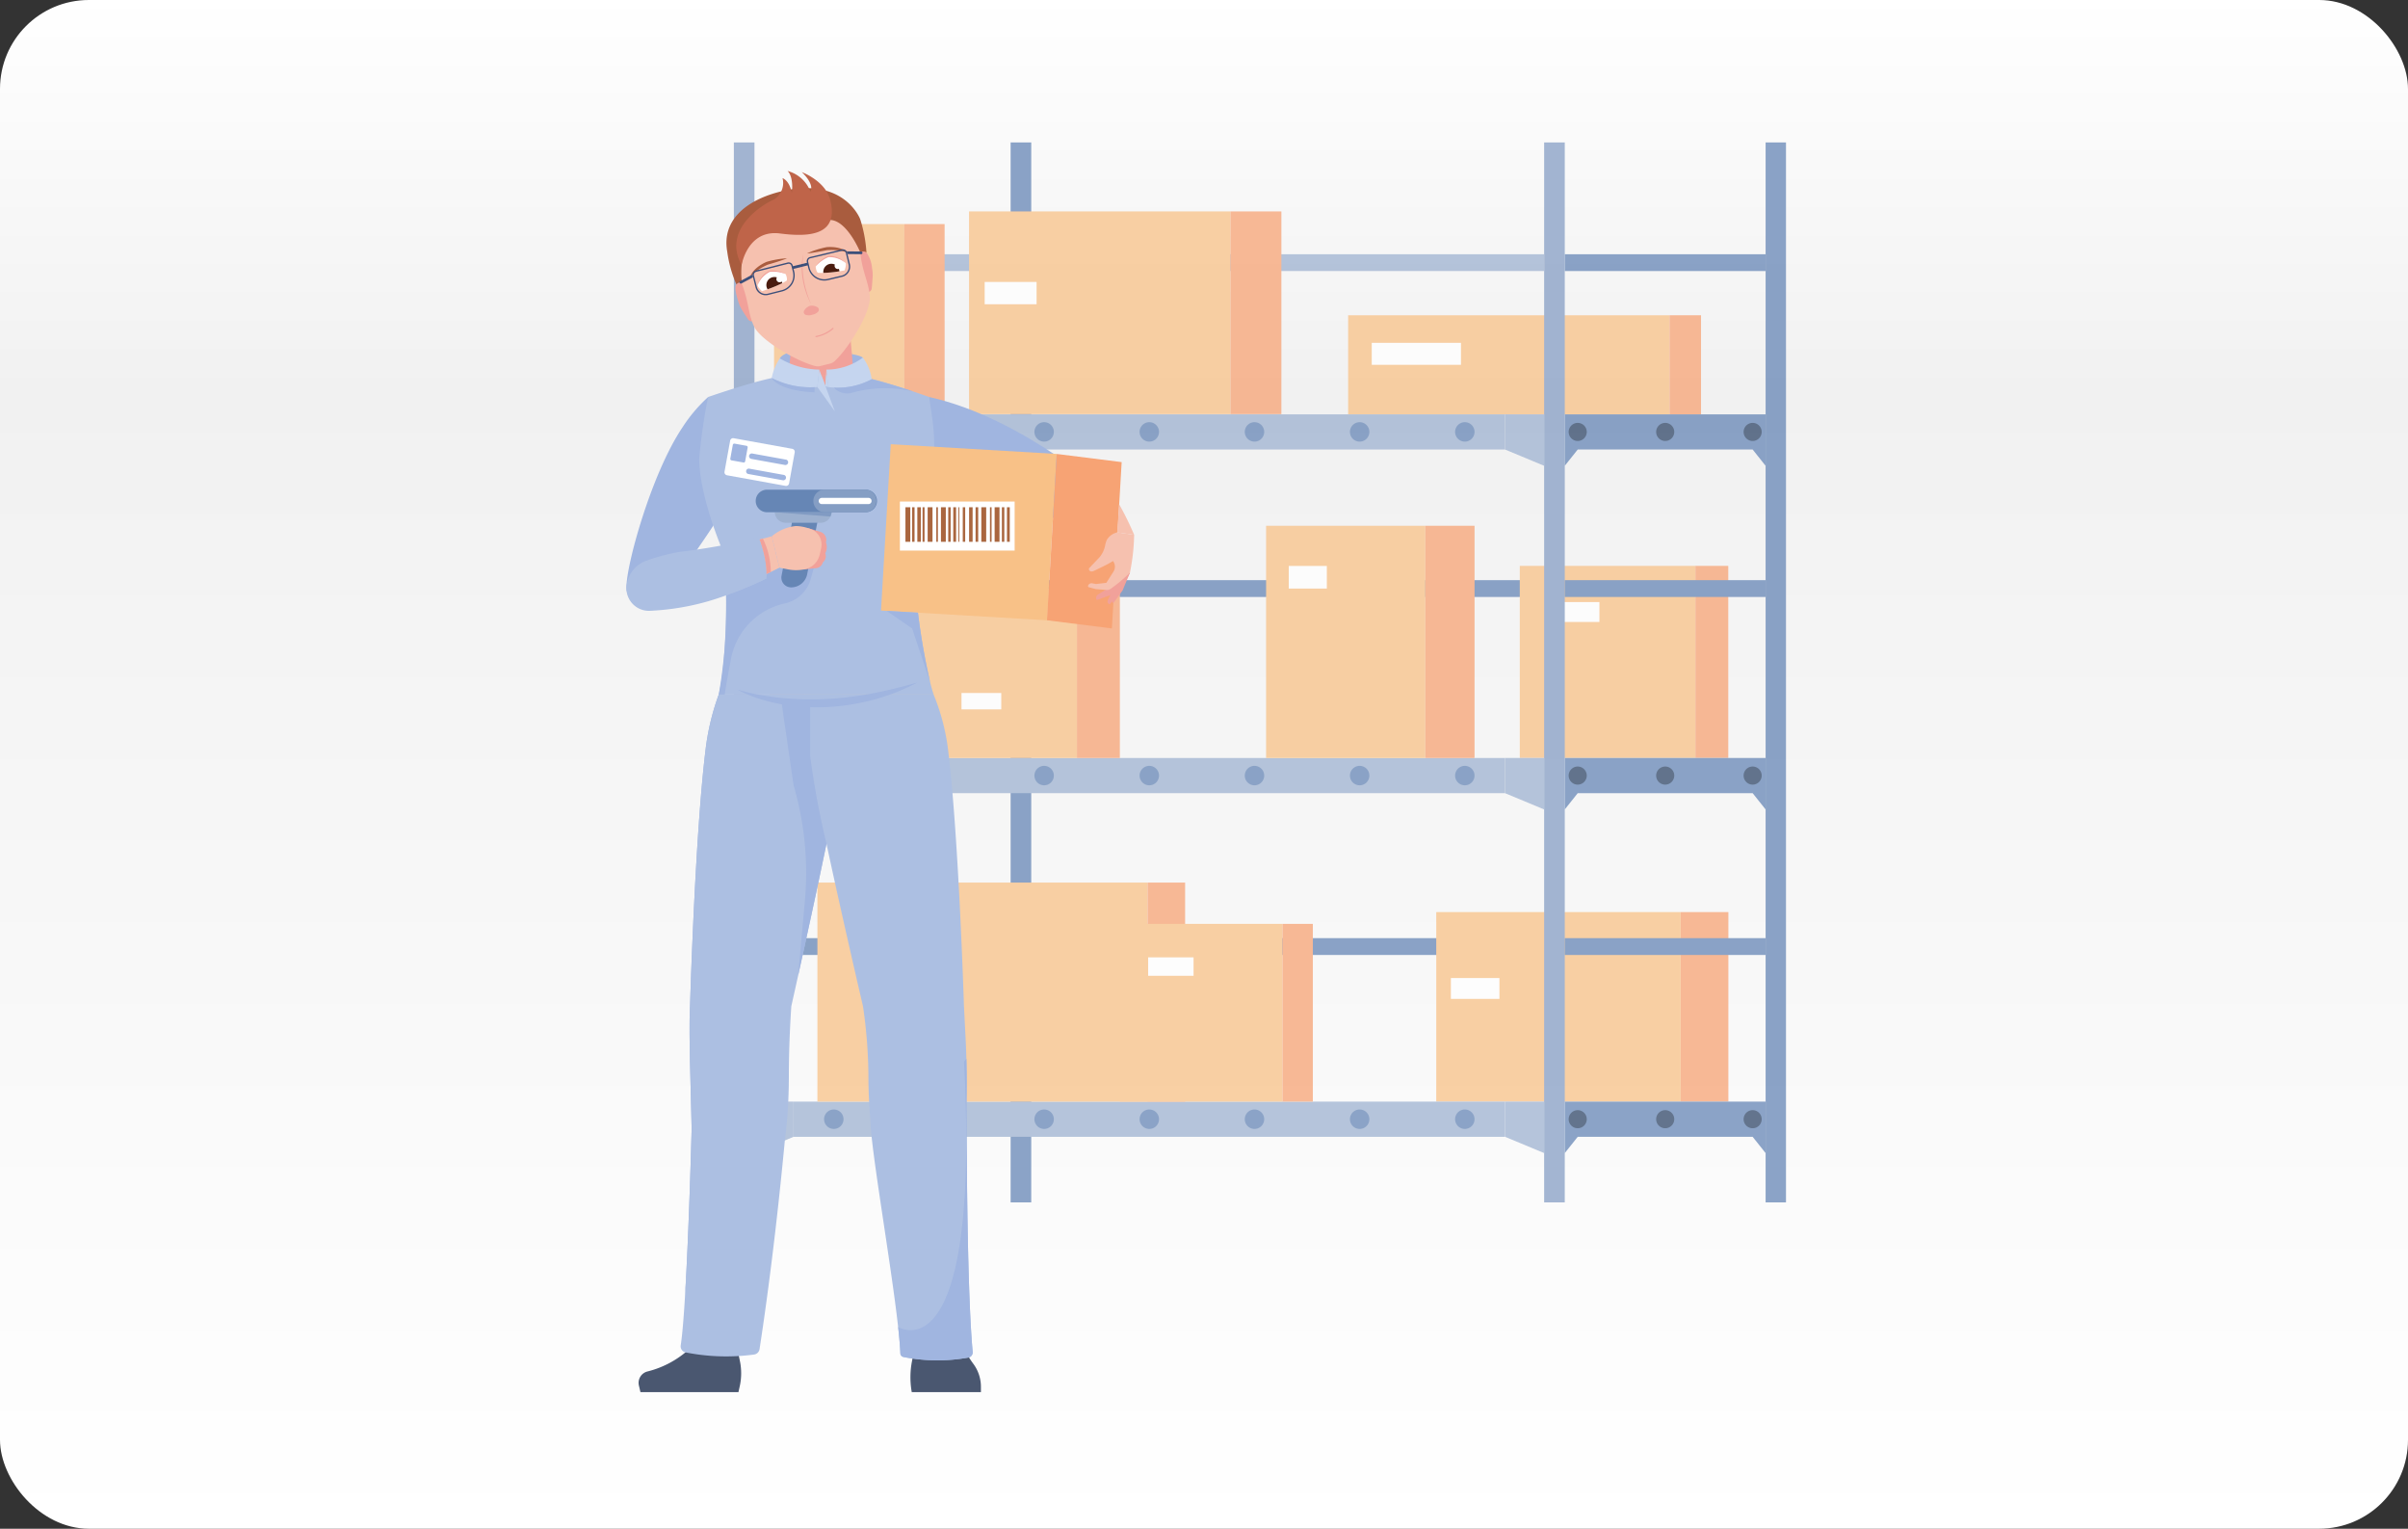 <svg xmlns="http://www.w3.org/2000/svg" xmlns:xlink="http://www.w3.org/1999/xlink" width="271" height="172" viewBox="0 0 271 172">
  <rect x="0" y="0" width="271" height="172" fill="#333333" stroke="none"/>
  <defs>
    <linearGradient id="linear-gradient" x1="0.5" y1="1" x2="0.5" gradientUnits="objectBoundingBox">
      <stop offset="0" stop-color="#fff"/>
      <stop offset="0.742" stop-color="#f1f1f1"/>
      <stop offset="1" stop-color="#fff"/>
    </linearGradient>
    <clipPath id="clip-path">
      <rect id="Rectángulo_352782" data-name="Rectángulo 352782" width="130.529" height="140.631" fill="none"/>
    </clipPath>
    <clipPath id="clip-path-2">
      <rect id="Rectángulo_352781" data-name="Rectángulo 352781" width="130.529" height="140.63" fill="none"/>
    </clipPath>
    <clipPath id="clip-path-3">
      <rect id="Rectángulo_352758" data-name="Rectángulo 352758" width="118.438" height="119.282" fill="none"/>
    </clipPath>
    <clipPath id="clip-path-4">
      <rect id="Rectángulo_352780" data-name="Rectángulo 352780" width="6.438" height="0.485" fill="none"/>
    </clipPath>
  </defs>
  <g id="Grupo_1019119" data-name="Grupo 1019119" transform="translate(-329 -5279)">
    <rect id="hombre-negocios-dibuja-grafico-crecimiento-progreso-negocios-analiza-finanzas-inversion" width="271" height="172" rx="10" transform="translate(329 5279)" fill="url(#linear-gradient)"/>
    <g id="Grupo_1015542" data-name="Grupo 1015542" transform="translate(399.497 5295)">
      <g id="Grupo_1013047" data-name="Grupo 1013047" clip-path="url(#clip-path)">
        <g id="Grupo_1013046" data-name="Grupo 1013046" transform="translate(0 0)">
          <g id="Grupo_1013045" data-name="Grupo 1013045" clip-path="url(#clip-path-2)">
            <g id="Grupo_1013041" data-name="Grupo 1013041" transform="translate(12.091)" opacity="0.75">
              <g id="Grupo_1013040" data-name="Grupo 1013040">
                <g id="Grupo_1013039" data-name="Grupo 1013039" clip-path="url(#clip-path-3)">
                  <rect id="Rectángulo_352717" data-name="Rectángulo 352717" width="88.87" height="1.893" transform="translate(2.322 89.553)" fill="#6686b5"/>
                  <rect id="Rectángulo_352718" data-name="Rectángulo 352718" width="2.322" height="119.282" transform="translate(31.149)" fill="#6686b5"/>
                  <rect id="Rectángulo_352719" data-name="Rectángulo 352719" width="88.87" height="1.892" transform="translate(2.322 49.274)" fill="#6686b5"/>
                  <rect id="Rectángulo_352720" data-name="Rectángulo 352720" width="19.763" height="21.611" transform="translate(88.451 47.668)" fill="#f8c187"/>
                  <rect id="Rectángulo_352721" data-name="Rectángulo 352721" width="3.701" height="21.611" transform="translate(108.214 47.668)" fill="#f7a374"/>
                  <rect id="Rectángulo_352722" data-name="Rectángulo 352722" width="5.521" height="2.241" transform="translate(91.892 51.739)" fill="#fff"/>
                  <rect id="Rectángulo_352723" data-name="Rectángulo 352723" width="27.512" height="21.326" transform="translate(79.049 86.621)" fill="#f8c187"/>
                  <rect id="Rectángulo_352724" data-name="Rectángulo 352724" width="5.364" height="21.326" transform="translate(106.562 86.621)" fill="#f7a374"/>
                  <rect id="Rectángulo_352725" data-name="Rectángulo 352725" width="5.464" height="2.346" transform="translate(80.696 94.041)" fill="#fff"/>
                  <rect id="Rectángulo_352726" data-name="Rectángulo 352726" width="36.171" height="11.147" transform="translate(69.134 19.473)" fill="#f8c187"/>
                  <rect id="Rectángulo_352727" data-name="Rectángulo 352727" width="3.543" height="11.147" transform="translate(105.305 19.471)" fill="#f7a374"/>
                  <rect id="Rectángulo_352728" data-name="Rectángulo 352728" width="10.038" height="2.474" transform="translate(71.792 22.572)" fill="#fff"/>
                  <rect id="Rectángulo_352729" data-name="Rectángulo 352729" width="80.066" height="3.957" transform="translate(6.724 107.947)" fill="#9db1d0"/>
                  <path id="Trazado_732970" data-name="Trazado 732970" d="M81.018,89.427l-4.4-1.83V83.64h4.4Z" transform="translate(10.175 24.307)" fill="#9db1d0"/>
                  <path id="Trazado_732971" data-name="Trazado 732971" d="M11.167,89.427l4.4-1.83V83.64h-4.4Z" transform="translate(-8.845 24.307)" fill="#9db1d0"/>
                  <path id="Trazado_732972" data-name="Trazado 732972" d="M19.424,85.419a1.093,1.093,0,1,1-1.093-1.094,1.093,1.093,0,0,1,1.093,1.094" transform="translate(-7.081 24.506)" fill="#6686b5"/>
                  <path id="Trazado_732973" data-name="Trazado 732973" d="M28.6,85.419A1.093,1.093,0,1,1,27.5,84.325,1.094,1.094,0,0,1,28.6,85.419" transform="translate(-4.416 24.506)" fill="#6686b5"/>
                  <path id="Trazado_732974" data-name="Trazado 732974" d="M37.765,85.419a1.093,1.093,0,1,1-1.093-1.094,1.093,1.093,0,0,1,1.093,1.094" transform="translate(-1.751 24.506)" fill="#6686b5"/>
                  <path id="Trazado_732975" data-name="Trazado 732975" d="M46.936,85.419a1.093,1.093,0,1,1-1.093-1.094,1.093,1.093,0,0,1,1.093,1.094" transform="translate(0.914 24.506)" fill="#6686b5"/>
                  <path id="Trazado_732976" data-name="Trazado 732976" d="M56.107,85.419a1.093,1.093,0,1,1-1.093-1.094,1.093,1.093,0,0,1,1.093,1.094" transform="translate(3.58 24.506)" fill="#6686b5"/>
                  <path id="Trazado_732977" data-name="Trazado 732977" d="M65.278,85.419a1.093,1.093,0,1,1-1.093-1.094,1.093,1.093,0,0,1,1.093,1.094" transform="translate(6.245 24.506)" fill="#6686b5"/>
                  <path id="Trazado_732978" data-name="Trazado 732978" d="M74.448,85.419a1.093,1.093,0,1,1-1.093-1.094,1.093,1.093,0,0,1,1.093,1.094" transform="translate(8.91 24.506)" fill="#6686b5"/>
                  <rect id="Rectángulo_352730" data-name="Rectángulo 352730" width="80.066" height="3.956" transform="translate(6.724 69.284)" fill="#9db1d0"/>
                  <path id="Trazado_732979" data-name="Trazado 732979" d="M81.018,59.471l-4.4-1.831V53.684h4.4Z" transform="translate(10.175 15.601)" fill="#9db1d0"/>
                  <path id="Trazado_732980" data-name="Trazado 732980" d="M11.167,59.471l4.4-1.831V53.684h-4.4Z" transform="translate(-8.845 15.601)" fill="#9db1d0"/>
                  <path id="Trazado_732981" data-name="Trazado 732981" d="M19.424,55.462a1.093,1.093,0,1,1-1.093-1.093,1.094,1.094,0,0,1,1.093,1.093" transform="translate(-7.081 15.8)" fill="#6686b5"/>
                  <path id="Trazado_732982" data-name="Trazado 732982" d="M28.6,55.462A1.093,1.093,0,1,1,27.5,54.369,1.095,1.095,0,0,1,28.6,55.462" transform="translate(-4.416 15.8)" fill="#6686b5"/>
                  <path id="Trazado_732983" data-name="Trazado 732983" d="M37.765,55.462a1.093,1.093,0,1,1-1.093-1.093,1.094,1.094,0,0,1,1.093,1.093" transform="translate(-1.751 15.8)" fill="#6686b5"/>
                  <path id="Trazado_732984" data-name="Trazado 732984" d="M46.936,55.462a1.093,1.093,0,1,1-1.093-1.093,1.094,1.094,0,0,1,1.093,1.093" transform="translate(0.914 15.8)" fill="#6686b5"/>
                  <path id="Trazado_732985" data-name="Trazado 732985" d="M56.107,55.462a1.093,1.093,0,1,1-1.093-1.093,1.094,1.094,0,0,1,1.093,1.093" transform="translate(3.58 15.8)" fill="#6686b5"/>
                  <path id="Trazado_732986" data-name="Trazado 732986" d="M65.278,55.462a1.093,1.093,0,1,1-1.093-1.093,1.094,1.094,0,0,1,1.093,1.093" transform="translate(6.245 15.8)" fill="#6686b5"/>
                  <path id="Trazado_732987" data-name="Trazado 732987" d="M74.448,55.462a1.093,1.093,0,1,1-1.093-1.093,1.094,1.094,0,0,1,1.093,1.093" transform="translate(8.91 15.8)" fill="#6686b5"/>
                  <rect id="Rectángulo_352731" data-name="Rectángulo 352731" width="80.066" height="3.956" transform="translate(6.724 30.62)" fill="#9db1d0"/>
                  <path id="Trazado_732988" data-name="Trazado 732988" d="M81.018,29.512l-4.4-1.831V23.725h4.4Z" transform="translate(10.175 6.895)" fill="#9db1d0"/>
                  <path id="Trazado_732989" data-name="Trazado 732989" d="M11.167,29.512l4.4-1.831V23.725h-4.4Z" transform="translate(-8.845 6.895)" fill="#9db1d0"/>
                  <path id="Trazado_732990" data-name="Trazado 732990" d="M19.424,25.5a1.093,1.093,0,1,1-1.093-1.093A1.093,1.093,0,0,1,19.424,25.5" transform="translate(-7.081 7.094)" fill="#6686b5"/>
                  <path id="Trazado_732991" data-name="Trazado 732991" d="M28.6,25.5A1.093,1.093,0,1,1,27.5,24.41,1.094,1.094,0,0,1,28.6,25.5" transform="translate(-4.416 7.094)" fill="#6686b5"/>
                  <path id="Trazado_732992" data-name="Trazado 732992" d="M37.765,25.5a1.093,1.093,0,1,1-1.093-1.093A1.093,1.093,0,0,1,37.765,25.5" transform="translate(-1.751 7.094)" fill="#6686b5"/>
                  <path id="Trazado_732993" data-name="Trazado 732993" d="M46.936,25.5a1.093,1.093,0,1,1-1.093-1.093A1.093,1.093,0,0,1,46.936,25.5" transform="translate(0.914 7.094)" fill="#6686b5"/>
                  <path id="Trazado_732994" data-name="Trazado 732994" d="M56.107,25.5a1.093,1.093,0,1,1-1.093-1.093A1.093,1.093,0,0,1,56.107,25.5" transform="translate(3.58 7.094)" fill="#6686b5"/>
                  <path id="Trazado_732995" data-name="Trazado 732995" d="M65.278,25.5a1.093,1.093,0,1,1-1.093-1.093A1.093,1.093,0,0,1,65.278,25.5" transform="translate(6.245 7.094)" fill="#6686b5"/>
                  <path id="Trazado_732996" data-name="Trazado 732996" d="M74.448,25.5a1.093,1.093,0,1,1-1.093-1.093A1.093,1.093,0,0,1,74.448,25.5" transform="translate(8.91 7.094)" fill="#6686b5"/>
                  <rect id="Rectángulo_352732" data-name="Rectángulo 352732" width="2.322" height="119.282" transform="translate(0)" fill="#859ec4"/>
                  <rect id="Rectángulo_352733" data-name="Rectángulo 352733" width="2.322" height="119.282" transform="translate(91.192)" fill="#859ec4"/>
                  <rect id="Rectángulo_352734" data-name="Rectángulo 352734" width="2.322" height="119.282" transform="translate(116.116)" fill="#6686b5"/>
                  <rect id="Rectángulo_352735" data-name="Rectángulo 352735" width="88.87" height="1.892" transform="translate(2.322 12.605)" fill="#9db1d0"/>
                  <rect id="Rectángulo_352736" data-name="Rectángulo 352736" width="34.621" height="19.065" transform="translate(3.992 50.219)" fill="#f8c187"/>
                  <rect id="Rectángulo_352737" data-name="Rectángulo 352737" width="4.831" height="19.065" transform="translate(38.611 50.219)" fill="#f7a374"/>
                  <rect id="Rectángulo_352738" data-name="Rectángulo 352738" width="6.844" height="4.299" transform="translate(7.195 52.143)" fill="#fff"/>
                  <rect id="Rectángulo_352739" data-name="Rectángulo 352739" width="4.475" height="1.843" transform="translate(25.621 61.97)" fill="#fff"/>
                  <rect id="Rectángulo_352740" data-name="Rectángulo 352740" width="17.925" height="26.127" transform="translate(59.901 43.157)" fill="#f8c187"/>
                  <rect id="Rectángulo_352741" data-name="Rectángulo 352741" width="5.532" height="26.127" transform="translate(77.827 43.157)" fill="#f7a374"/>
                  <rect id="Rectángulo_352742" data-name="Rectángulo 352742" width="4.287" height="2.543" transform="translate(62.45 47.677)" fill="#fff"/>
                  <rect id="Rectángulo_352743" data-name="Rectángulo 352743" width="14.67" height="21.383" transform="translate(4.524 9.211)" fill="#f8c187"/>
                  <rect id="Rectángulo_352744" data-name="Rectángulo 352744" width="4.527" height="21.383" transform="translate(19.193 9.211)" fill="#f7a374"/>
                  <rect id="Rectángulo_352745" data-name="Rectángulo 352745" width="3.508" height="2.08" transform="translate(6.609 12.911)" fill="#fff"/>
                  <path id="Trazado_732997" data-name="Trazado 732997" d="M81.826,23.724v5.787l1.458-1.831h19.684l1.458,1.831V23.724Z" transform="translate(11.689 6.895)" fill="#6686b5"/>
                  <path id="Trazado_732998" data-name="Trazado 732998" d="M84.2,25.486a1.018,1.018,0,1,1-1.018-1.018A1.019,1.019,0,0,1,84.2,25.486" transform="translate(11.788 7.111)" fill="#304768"/>
                  <path id="Trazado_732999" data-name="Trazado 732999" d="M91.83,25.486a1.018,1.018,0,1,1-1.018-1.018,1.018,1.018,0,0,1,1.018,1.018" transform="translate(14.005 7.111)" fill="#304768"/>
                  <path id="Trazado_733000" data-name="Trazado 733000" d="M99.455,25.486a1.018,1.018,0,1,1-1.018-1.018,1.019,1.019,0,0,1,1.018,1.018" transform="translate(16.221 7.111)" fill="#304768"/>
                  <path id="Trazado_733001" data-name="Trazado 733001" d="M81.826,53.683V59.47l1.458-1.831h19.684l1.458,1.831V53.683Z" transform="translate(11.689 15.601)" fill="#6686b5"/>
                  <path id="Trazado_733002" data-name="Trazado 733002" d="M84.2,55.445a1.018,1.018,0,1,1-1.018-1.018A1.019,1.019,0,0,1,84.2,55.445" transform="translate(11.788 15.817)" fill="#304768"/>
                  <path id="Trazado_733003" data-name="Trazado 733003" d="M91.83,55.445a1.018,1.018,0,1,1-1.018-1.018,1.018,1.018,0,0,1,1.018,1.018" transform="translate(14.005 15.817)" fill="#304768"/>
                  <path id="Trazado_733004" data-name="Trazado 733004" d="M99.455,55.445a1.018,1.018,0,1,1-1.018-1.018,1.019,1.019,0,0,1,1.018,1.018" transform="translate(16.221 15.817)" fill="#304768"/>
                  <path id="Trazado_733005" data-name="Trazado 733005" d="M81.826,83.64v5.787l1.458-1.83h19.684l1.458,1.83V83.64Z" transform="translate(11.689 24.307)" fill="#6686b5"/>
                  <path id="Trazado_733006" data-name="Trazado 733006" d="M84.2,85.4a1.018,1.018,0,1,1-1.018-1.018A1.019,1.019,0,0,1,84.2,85.4" transform="translate(11.788 24.523)" fill="#304768"/>
                  <path id="Trazado_733007" data-name="Trazado 733007" d="M91.83,85.4a1.018,1.018,0,1,1-1.018-1.018A1.018,1.018,0,0,1,91.83,85.4" transform="translate(14.005 24.523)" fill="#304768"/>
                  <path id="Trazado_733008" data-name="Trazado 733008" d="M99.455,85.4a1.018,1.018,0,1,1-1.018-1.018A1.019,1.019,0,0,1,99.455,85.4" transform="translate(16.221 24.523)" fill="#304768"/>
                  <rect id="Rectángulo_352746" data-name="Rectángulo 352746" width="22.601" height="1.892" transform="translate(93.515 12.605)" fill="#6686b5"/>
                  <rect id="Rectángulo_352747" data-name="Rectángulo 352747" width="37.157" height="24.646" transform="translate(9.406 83.301)" fill="#f8c187"/>
                  <rect id="Rectángulo_352748" data-name="Rectángulo 352748" width="4.223" height="24.646" transform="translate(46.563 83.301)" fill="#f7a374"/>
                  <rect id="Rectángulo_352749" data-name="Rectángulo 352749" width="6.297" height="2.555" transform="translate(13.331 87.945)" fill="#fff"/>
                  <rect id="Rectángulo_352750" data-name="Rectángulo 352750" width="18.294" height="20.003" transform="translate(43.442 87.944)" fill="#f8c187"/>
                  <rect id="Rectángulo_352751" data-name="Rectángulo 352751" width="3.427" height="20.003" transform="translate(61.736 87.944)" fill="#f7a374"/>
                  <rect id="Rectángulo_352752" data-name="Rectángulo 352752" width="5.111" height="2.073" transform="translate(46.627 91.714)" fill="#fff"/>
                  <rect id="Rectángulo_352753" data-name="Rectángulo 352753" width="29.418" height="22.806" transform="translate(26.468 7.788)" fill="#f8c187"/>
                  <rect id="Rectángulo_352754" data-name="Rectángulo 352754" width="5.734" height="22.806" transform="translate(55.886 7.788)" fill="#f7a374"/>
                  <rect id="Rectángulo_352755" data-name="Rectángulo 352755" width="5.843" height="2.51" transform="translate(28.228 15.722)" fill="#fff"/>
                  <rect id="Rectángulo_352756" data-name="Rectángulo 352756" width="22.601" height="1.892" transform="translate(93.515 49.274)" fill="#6686b5"/>
                  <rect id="Rectángulo_352757" data-name="Rectángulo 352757" width="22.601" height="1.893" transform="translate(93.515 89.553)" fill="#6686b5"/>
                </g>
              </g>
            </g>
            <path id="Trazado_733009" data-name="Trazado 733009" d="M21.143,18.895s-.4-.392-2.335-.509c.438,2.213.466,1.973.466,1.973l2.02-.607Z" transform="translate(5.466 5.343)" fill="#a0b5e0"/>
            <path id="Trazado_733010" data-name="Trazado 733010" d="M13.375,19.036s.221-.545,1.568-.808,1.55,1.382,1.55,1.382l-1.271,1.149-1.847-1.052Z" transform="translate(3.887 5.289)" fill="#a0b5e0"/>
            <path id="Trazado_733011" data-name="Trazado 733011" d="M21.47,22.848l-7.326.074L15.1,11.646h5.414Z" transform="translate(4.111 3.385)" fill="#f1a19a"/>
            <path id="Trazado_733012" data-name="Trazado 733012" d="M21.875,11.382a3.81,3.81,0,0,1,.074,1.027c-.034.507-.072.949-.1,1.267a.471.471,0,0,1-.685.373,2.581,2.581,0,0,1-1.313-2.006,2.653,2.653,0,0,1,.711-2.416.689.689,0,0,1,.284-.1.531.531,0,0,1,.408.119,3.412,3.412,0,0,1,.623,1.732" transform="translate(5.762 2.769)" fill="#f1a19a"/>
            <path id="Trazado_733013" data-name="Trazado 733013" d="M11.717,16.395a.471.471,0,0,1-.78-.005c-.177-.267-.419-.636-.689-1.069a3.845,3.845,0,0,1-.421-.941c-.284-.969-.447-1.6-.208-1.932a.561.561,0,0,1,.243-.186.688.688,0,0,1,.367-.043c.579.079,1.275.783,1.7,1.788a2.585,2.585,0,0,1-.21,2.388" transform="translate(2.762 3.549)" fill="#f1a19a"/>
            <path id="Trazado_733014" data-name="Trazado 733014" d="M23.546,10.527c0,.049.006.1.009.143.125,2.434,1.113,3.913,1.094,5.574-.018,1.677-2.265,5.439-3.944,7.012a1.178,1.178,0,0,1-.524.288l-1.094.275a1.206,1.206,0,0,1-.6-.005c-2.224-.594-5.981-2.848-6.789-4.318-.65-1.183-.66-2.573-1.2-4.236q-.054-.168-.116-.341c-.1-.276-.217-.56-.354-.852-.021-.044-.041-.088-.061-.132a6.331,6.331,0,0,1,3.055-8.244c.1-.05.21-.1.319-.142a6.387,6.387,0,0,1,.892-.294l1.449-.364a6.328,6.328,0,0,1,7.86,5.636" transform="translate(2.741 1.365)" fill="#f6c1af"/>
            <path id="Trazado_733015" data-name="Trazado 733015" d="M16.31,15.343c-.059-.106-.115-.216-.166-.325s-.1-.222-.148-.334c-.093-.225-.179-.453-.254-.685a9.244,9.244,0,0,1-.348-1.421,7.794,7.794,0,0,1-.1-1.46c0-.123.01-.245.018-.367.005-.061.013-.121.018-.182l.01-.092c0-.03.008-.059.013-.09l.026-.181.035-.179.018-.09.021-.089.045-.177-.03.181-.014.089-.012.092-.023.179-.015.181c0,.03-.006.061-.009.09l-.005.092c0,.061-.008.12-.01.181,0,.121-.008.243-.005.363s.005.241.009.363c0,.061.008.121.012.181l.005.09.009.09c.018.241.05.48.089.719.009.061.018.12.03.179l.032.178c.026.119.049.237.077.354.053.237.115.471.183.7s.143.465.225.693c.04.112.084.227.128.339.022.057.045.114.068.169s.046.112.072.168" transform="translate(4.443 2.811)" fill="#f1a19a"/>
            <path id="Trazado_733016" data-name="Trazado 733016" d="M14.714,12.31c-.156.1-.324.191-.5.28a14.337,14.337,0,0,1-1.652.693c-.377.133-.631.209-.631.209s-.528-.5-.489-.685a2.58,2.58,0,0,1,1.368-1.55,3.23,3.23,0,0,1,1.79.312s.221.5.114.741" transform="translate(3.325 3.266)" fill="#fff"/>
            <path id="Trazado_733017" data-name="Trazado 733017" d="M14.6,11.582a3.5,3.5,0,0,0-.435-.143c-.148-.035-.185-.044-.223-.05l-.111-.021-.114-.017a3.491,3.491,0,0,0-.45-.034c-.112,0-.226,0-.226,0a1.1,1.1,0,0,0-.112.009l-.112.009a3.11,3.11,0,0,0-.422.259c-.035.025-.068.053-.1.079s-.066.054-.1.084c-.065.058-.128.119-.187.181s-.116.13-.169.2a2.275,2.275,0,0,0-.152.213,2.5,2.5,0,0,0-.134.227c-.021.039-.041.077-.058.117a1.234,1.234,0,0,0-.049.124,1.3,1.3,0,0,1,.07-.258,2.345,2.345,0,0,1,.11-.247,2.608,2.608,0,0,1,.137-.232,2.434,2.434,0,0,1,.163-.217c.058-.07.121-.136.186-.2a2.693,2.693,0,0,1,.206-.176c.036-.03.074-.054.11-.081l.058-.037c.018-.013.037-.025.057-.036a2.7,2.7,0,0,1,.241-.129c.021-.006.138-.015.138-.015.039,0,.079-.006.119-.005h.116c.235.012.351.025.351.025.155.023.194.03.231.039l.115.026.112.031c.074.022.148.044.222.074a2.336,2.336,0,0,1,.416.2" transform="translate(3.326 3.251)" fill="#f1a19a"/>
            <path id="Trazado_733018" data-name="Trazado 733018" d="M19.762,11.526s-.232.048-.59.1a14.082,14.082,0,0,1-1.8.178,5.781,5.781,0,0,1-.619-.009c-.208-.161-.249-.706-.249-.706a3.235,3.235,0,0,1,1.43-1.122,2.574,2.574,0,0,1,1.937.721c.124.148-.106.835-.106.835" transform="translate(4.795 2.896)" fill="#fff"/>
            <path id="Trazado_733019" data-name="Trazado 733019" d="M16.5,11.107a2.153,2.153,0,0,1,.271-.376c.05-.059.106-.115.16-.17l.085-.079c.028-.027.059-.053.088-.077s.061-.049.092-.074c.094-.07.191-.136.191-.136.2-.121.3-.176.3-.176.035-.019.071-.035.106-.05l.108-.048a1.909,1.909,0,0,1,.294-.005l.068.005.068.005.134.018a2.664,2.664,0,0,1,.267.059c.086.026.173.054.257.088a2.512,2.512,0,0,1,.247.115,2.591,2.591,0,0,1,.23.139,2.242,2.242,0,0,1,.213.166,1.247,1.247,0,0,1,.185.194c-.032-.03-.067-.058-.1-.085s-.071-.053-.107-.077c-.074-.049-.148-.094-.226-.137s-.155-.081-.235-.115-.161-.067-.243-.094-.165-.052-.25-.072c-.041-.01-.084-.019-.126-.027s-.085-.015-.128-.021a2.892,2.892,0,0,0-.518-.025c.022-.005-.081.04-.081.04-.035.015-.068.028-.1.046l-.1.049a3.836,3.836,0,0,0-.48.3c-.031.022-.062.044-.092.067l-.089.07c-.03.025-.058.05-.086.075a3.781,3.781,0,0,0-.4.408" transform="translate(4.795 2.881)" fill="#f1a19a"/>
            <path id="Trazado_733020" data-name="Trazado 733020" d="M24.48,11.254a.525.525,0,0,0-.408-.117.669.669,0,0,0-.284.1s-1.8-4.416-4.037-3.539-2.608-1.975-6.391.036c-3.171,1.687-3.042,5.551-2.917,6.755a.1.1,0,0,1-.1.111.664.664,0,0,0-.252.052.548.548,0,0,0-.244.186,13.679,13.679,0,0,1-1.034-3.686C8.159,7.526,11.092,5.3,14.833,4.383c7.123-1.742,8.941,3.107,8.941,3.107a15.418,15.418,0,0,1,.706,3.765" transform="translate(2.535 1.164)" fill="#a95c3e"/>
            <path id="Trazado_733021" data-name="Trazado 733021" d="M10.18,13.091s.661-4.027,4.327-3.55,6.576.014,5.659-3.731c-.539-2.206-3.214-3.174-3.214-3.174s1.439,1.279.977,2.206a3.785,3.785,0,0,0-2.571-2.333c.73.752.472,2.495.472,2.495s-.169-1.3-1.044-1.7a2.19,2.19,0,0,1-1.009,2.437c-1.012.412-5.863,3.246-3.6,7.35" transform="translate(2.785 0.729)" fill="#bf6449"/>
            <path id="Trazado_733022" data-name="Trazado 733022" d="M17.462,16.953a4.413,4.413,0,0,1-.9.277.067.067,0,0,1-.079-.053.065.065,0,0,1,.053-.079,4.041,4.041,0,0,0,1.88-.9.067.067,0,0,1,.088.1,3.9,3.9,0,0,1-1.042.653" transform="translate(4.79 4.703)" fill="#f1a19a"/>
            <path id="Trazado_733023" data-name="Trazado 733023" d="M15.647,15.268a.333.333,0,0,1-.12-.492,1.224,1.224,0,0,1,.644-.507,1.229,1.229,0,0,1,.809.142.334.334,0,0,1,.126.49,1.13,1.13,0,0,1-.683.368,1.14,1.14,0,0,1-.777,0" transform="translate(4.494 4.14)" fill="#f1a19a"/>
            <path id="Trazado_733024" data-name="Trazado 733024" d="M10.779,12.279a1.267,1.267,0,0,1,.114-.308,2.062,2.062,0,0,1,.176-.283,2.834,2.834,0,0,1,.453-.485,3.958,3.958,0,0,1,.539-.387,4.944,4.944,0,0,1,.589-.3c.206-.059.392-.11.581-.151s.377-.081.567-.115.381-.062.573-.084.385-.037.579-.04c-.182.072-.363.137-.545.2s-.364.121-.546.181l-.546.169-.274.081-.274.081c-.172.077-.359.166-.542.265a6.026,6.026,0,0,0-.534.32,4.518,4.518,0,0,0-.492.382,2.471,2.471,0,0,0-.418.476" transform="translate(3.133 2.943)" fill="#a95c3e"/>
            <path id="Trazado_733025" data-name="Trazado 733025" d="M20.439,9.851a1.213,1.213,0,0,0-.244-.222,1.983,1.983,0,0,0-.285-.17,2.9,2.9,0,0,0-.627-.221,3.734,3.734,0,0,0-.656-.094,4.516,4.516,0,0,0-.661.006c-.21.041-.4.085-.585.133s-.372.1-.556.16-.365.121-.546.19-.359.145-.533.232c.195-.019.385-.046.576-.075s.377-.061.565-.093.377-.067.564-.1l.28-.053.28-.054c.187-.01.395-.018.6-.015a6.212,6.212,0,0,1,.621.037,4.3,4.3,0,0,1,.613.112,2.419,2.419,0,0,1,.591.23" transform="translate(4.576 2.655)" fill="#a95c3e"/>
            <rect id="Rectángulo_352759" data-name="Rectángulo 352759" width="1.788" height="0.304" transform="translate(18.664 13.971) rotate(-13.735)" fill="#3c4f7a"/>
            <path id="Trazado_733026" data-name="Trazado 733026" d="M11.342,11.677l.044.17-1.3.694a.161.161,0,0,1-.206-.062.153.153,0,0,1,.062-.206l1.389-.74a.492.492,0,0,0,.014.143" transform="translate(2.865 3.352)" fill="#3c4f7a"/>
            <path id="Trazado_733027" data-name="Trazado 733027" d="M20.984,9.687a.151.151,0,0,1-.116.146c-.037,0-1.567-.012-1.567-.012l-.037-.159a.5.5,0,0,0-.062-.147l1.631.017a.154.154,0,0,1,.151.155" transform="translate(5.58 2.765)" fill="#3c4f7a"/>
            <path id="Trazado_733028" data-name="Trazado 733028" d="M15.522,10.832a.467.467,0,0,0-.214-.29.474.474,0,0,0-.355-.053l-3.584.9a.494.494,0,0,0-.372.453.5.5,0,0,0,.014.145l.044.17.284,1.131a1.173,1.173,0,0,0,1.416.853l1.577-.395a1.863,1.863,0,0,0,1.354-2.262Zm-.176,1.984A1.705,1.705,0,0,1,14.3,13.6l-1.571.394a1.023,1.023,0,0,1-1.239-.741l-.3-1.173-.031-.128a.344.344,0,0,1-.009-.12.34.34,0,0,1,.256-.292l3.581-.9a.315.315,0,0,1,.241.036.3.3,0,0,1,.145.195l.164.652a1.7,1.7,0,0,1-.191,1.3" transform="translate(3.196 3.044)" fill="#3c4f7a"/>
            <path id="Trazado_733029" data-name="Trazado 733029" d="M20.212,9.568a.491.491,0,0,0-.53-.217l-3.592.854a.471.471,0,0,0-.35.568l.155.653a1.862,1.862,0,0,0,2.246,1.381l1.573-.374a1.177,1.177,0,0,0,.871-1.413l-.274-1.146-.037-.159a.5.5,0,0,0-.062-.147m.225,1.487a1.022,1.022,0,0,1-.75,1.229L18.1,12.66a1.712,1.712,0,0,1-2.061-1.269l-.155-.653a.311.311,0,0,1,.039-.241.318.318,0,0,1,.195-.143L19.716,9.5a.332.332,0,0,1,.257.04.372.372,0,0,1,.089.079.356.356,0,0,1,.063.132l.028.121Z" transform="translate(4.57 2.713)" fill="#3c4f7a"/>
            <path id="Trazado_733030" data-name="Trazado 733030" d="M13.993,12.44a14.337,14.337,0,0,1-1.652.693.885.885,0,0,1-.137-.476.908.908,0,0,1,1.789-.217" transform="translate(3.547 3.415)" fill="#4a1c0f"/>
            <path id="Trazado_733031" data-name="Trazado 733031" d="M18.979,11.445a14.082,14.082,0,0,1-1.8.178.709.709,0,0,1-.009-.117.907.907,0,0,1,1.812-.061" transform="translate(4.989 3.08)" fill="#4a1c0f"/>
            <path id="Trazado_733032" data-name="Trazado 733032" d="M13.8,12.013a.361.361,0,1,1-.36-.36.36.36,0,0,1,.36.36" transform="translate(3.802 3.387)" fill="#fff"/>
            <path id="Trazado_733033" data-name="Trazado 733033" d="M18.876,10.856a.361.361,0,1,1-.36-.36.36.36,0,0,1,.36.36" transform="translate(5.276 3.05)" fill="#fff"/>
            <path id="Trazado_733034" data-name="Trazado 733034" d="M45.225,37.992l2-4.364s-9.841-9.032-20.6-11.417L25.6,30.729s6.6.847,19.623,7.264" transform="translate(7.44 6.455)" fill="#a0b5e0"/>
            <path id="Trazado_733035" data-name="Trazado 733035" d="M9.2,22.213a17.1,17.1,0,0,0-2.915,3.454C2.849,30.787,0,40.988,0,43.632s4.641,1.751,4.641,1.751c1.76-4.965,6.185-8.859,7.589-13.665S9.2,22.213,9.2,22.213" transform="translate(0 6.455)" fill="#a0b5e0"/>
            <path id="Trazado_733036" data-name="Trazado 733036" d="M17.526,20.347l-.068,1.193-.444-1.187.512-.005" transform="translate(4.945 5.913)" fill="#f1a19a"/>
            <path id="Trazado_733037" data-name="Trazado 733037" d="M32.329,54.821c.128.511.261.987.4,1.418H8.544c.861-3.569.869-10.165.811-13.46C9.334,41.565,9.3,40.8,9.3,40.8s-2.95-6.6-2.95-11.119a60.241,60.241,0,0,1,1-6.92S14.1,20.4,16.133,20.4c.98,0,2.292-.017,3.65-.035l.329-.005.443,1.187.07-1.193h.111c1.146-.015,2.281-.027,3.232-.027.471.083,1,.2,1.562.341,1.615.4,3.469,1,4.817,1.444,1.113.373,1.879.65,1.879.65l.333,2.29a22.938,22.938,0,0,1-.524,9.156L30.291,40.8c-.012,0,.231,2.833.676,6.232a75.149,75.149,0,0,0,1.362,7.788Z" transform="translate(1.846 5.907)" fill="#acbfe2"/>
            <path id="Trazado_733038" data-name="Trazado 733038" d="M19.589,37.172l-.327,1.185a3.873,3.873,0,0,1-2.905,2.754A7.891,7.891,0,0,0,10.3,47.287c-.236,1.186-.485,2.554-.727,4.082A112.057,112.057,0,0,0,8.2,68.692a168.838,168.838,0,0,0,3.229,30.455A106.066,106.066,0,0,1,7.177,81.974c.338,11.565-2,36.459-2.07,37.18.458-7.477.751-18.835.752-18.918-.1-4.527-.235-8.406-.235-11.27,0-.965.014-1.815.053-2.536,0,0,.546-18.914,1.729-28.689a27.511,27.511,0,0,1,1.5-6.372,56.743,56.743,0,0,0,.831-11.163,43.735,43.735,0,0,0,4.52-1.884c.013-.173.021-.347.022-.521.907-.428,1.456-.71,1.456-.71-.005-.023.022,0,.058.01l.888.179a4.694,4.694,0,0,0,1.806.013c.234-.032.687-.08,1.1-.121" transform="translate(1.484 10.776)" fill="#a0b5e0"/>
            <rect id="Rectángulo_352760" data-name="Rectángulo 352760" width="18.747" height="18.707" transform="translate(28.654 52.694) rotate(-86.646)" fill="#f8c187"/>
            <path id="Trazado_733039" data-name="Trazado 733039" d="M43.979,46.81l-7.307-.92,1.1-18.714,7.309.919Z" transform="translate(10.657 7.898)" fill="#f7a374"/>
            <path id="Trazado_733040" data-name="Trazado 733040" d="M13.843,37.883s-.355.182-.965.476l-.489.234a9.187,9.187,0,0,0-.151-1.6,13.671,13.671,0,0,0-.621-2.275l.372-.1q.474-.122.994-.259c.013.054.521,2.139.521,2.139l.324,1.327.015.059" transform="translate(3.376 9.985)" fill="#f6c1af"/>
            <path id="Trazado_733041" data-name="Trazado 733041" d="M19.358,32.258l-.074.276a1.024,1.024,0,0,1-.076.208,1.211,1.211,0,0,1-1.1.7H14.168a1.217,1.217,0,0,1-1.176-.9l-.072-.276Z" transform="translate(3.755 9.375)" fill="#9db1d0"/>
            <path id="Trazado_733042" data-name="Trazado 733042" d="M23.627,32.829H12.516a1.269,1.269,0,0,1,0-2.537H23.627a1.269,1.269,0,1,1,0,2.537" transform="translate(3.269 8.803)" fill="#6686b5"/>
            <path id="Trazado_733043" data-name="Trazado 733043" d="M22.151,32.829H17.6a1.269,1.269,0,1,1,0-2.537h4.555a1.269,1.269,0,0,1,0,2.537" transform="translate(4.745 8.803)" fill="#859ec4"/>
            <path id="Trazado_733044" data-name="Trazado 733044" d="M22.4,31.706H17.1a.351.351,0,0,1,0-.7h5.3a.351.351,0,0,1,0,.7" transform="translate(4.868 9.01)" fill="#fff"/>
            <path id="Trazado_733045" data-name="Trazado 733045" d="M14.613,40.446a1.1,1.1,0,0,1-1.08-1.314L14.7,33.173h2.855l-1.136,5.785a1.842,1.842,0,0,1-1.808,1.488" transform="translate(3.927 9.641)" fill="#6686b5"/>
            <path id="Trazado_733046" data-name="Trazado 733046" d="M17.951,36.564a.888.888,0,0,1-.3.932.864.864,0,0,1-.755.652l-.279.028c-.416.041-.869.089-1.1.12-.151-.13-.195-.524-.174-1.027a25,25,0,0,1,.578-3.634l1.431.421A.963.963,0,0,1,18,35.249a1.515,1.515,0,0,1-.041,1.146l-.036.077Z" transform="translate(4.457 9.775)" fill="#f1a19a"/>
            <path id="Trazado_733047" data-name="Trazado 733047" d="M18.225,35.972l-.16.707A2.169,2.169,0,0,1,16.4,38.321c-.039.008-.079.017-.119.023a4.652,4.652,0,0,1-1.8-.012l-.889-.179a.1.1,0,0,1-.074-.07l-.324-1.327-.509-2.08a.093.093,0,0,1,.032-.1,5.047,5.047,0,0,1,2.673-1.118,4.841,4.841,0,0,1,1.3.218c.112.034.213.065.311.1a1.87,1.87,0,0,1,1.225,2.193" transform="translate(3.686 9.725)" fill="#f6c1af"/>
            <path id="Trazado_733048" data-name="Trazado 733048" d="M44.359,37.528l-.822,1.985-1.009,1.4a.049.049,0,0,1-.077.005.359.359,0,0,1-.046-.427L44.1,37.635Z" transform="translate(12.308 10.906)" fill="#f1a19a"/>
            <path id="Trazado_733049" data-name="Trazado 733049" d="M44.475,37.528l-.92,1.866a.541.541,0,0,1-.054.086l-1.256,1.554a.093.093,0,0,1-.128.017.348.348,0,0,1-.129-.443l.816-1.647Z" transform="translate(12.192 10.906)" fill="#f1a19a"/>
            <path id="Trazado_733050" data-name="Trazado 733050" d="M44.763,37.615,43.2,39.778a.681.681,0,0,1-.317.24l-1.782.654a.088.088,0,0,1-.114-.052.451.451,0,0,1,.181-.547l1.313-.818,1.155-2.026Z" transform="translate(11.904 10.819)" fill="#f1a19a"/>
            <path id="Trazado_733051" data-name="Trazado 733051" d="M45.444,34.287a23.113,23.113,0,0,1-.475,4.262,17.372,17.372,0,0,1-2.155,1.806.76.76,0,0,1-.5.136l-1.208-.1-.78-.214a.1.1,0,0,1-.074-.115.392.392,0,0,1,.457-.32l.444.08,1.162-.134.764-1.2a1.043,1.043,0,0,0,.055-1.143,6.345,6.345,0,0,1-.752-1.839l1.15-1.489Z" transform="translate(11.698 9.886)" fill="#f6c1af"/>
            <path id="Trazado_733052" data-name="Trazado 733052" d="M43.781,36.737a11.02,11.02,0,0,1-1.738,1.051l-1.131.55c-.243.107-.467.117-.57-.126a.177.177,0,0,1,.035-.191l1.145-1.205a2.915,2.915,0,0,0,.627-1.3,2.676,2.676,0,0,1,.206-.674,1.867,1.867,0,0,1,1.158-.827l.622,1.256a1.171,1.171,0,0,1-.354,1.464" transform="translate(11.72 9.886)" fill="#f6c1af"/>
            <path id="Trazado_733053" data-name="Trazado 733053" d="M44.705,35a34.009,34.009,0,0,0-1.687-3.434L42.8,34.73Z" transform="translate(12.437 9.173)" fill="#f6c1af"/>
            <path id="Trazado_733054" data-name="Trazado 733054" d="M15.764,38.565c0,.174-.009.35-.023.521L15.5,39.2a42.894,42.894,0,0,1-4.276,1.768,28.078,28.078,0,0,1-8.055,1.714c-.172.013-.339.025-.5.03A2.533,2.533,0,0,1,.081,39.553,3.367,3.367,0,0,1,2.118,37.12a21.506,21.506,0,0,1,4.023-1.062l.108-.014.124-.014A71.363,71.363,0,0,0,14.9,34.451s.021.05.055.142l.035.093a13.58,13.58,0,0,1,.621,2.275,9.187,9.187,0,0,1,.151,1.6" transform="translate(0 10.012)" fill="#acbfe2"/>
            <path id="Trazado_733055" data-name="Trazado 733055" d="M6.526,105.374a10.842,10.842,0,0,1-4.5,2.319,1.321,1.321,0,0,0-.928,1.576l.174.738H12.3l.145-.653a6.786,6.786,0,0,0,.021-2.838l-.236-1.142Z" transform="translate(0.309 30.623)" fill="#4a5770"/>
            <path id="Trazado_733056" data-name="Trazado 733056" d="M25.224,105.374l-.141.534a9.512,9.512,0,0,0-.168,4.1H32.7v-.6a4.34,4.34,0,0,0-.835-2.558,11.467,11.467,0,0,1-.932-1.475Z" transform="translate(7.198 30.623)" fill="#4a5770"/>
            <path id="Trazado_733057" data-name="Trazado 733057" d="M22.908,48.152V55.09c0,2.04-3.387,17.581-4.95,24.647-.468,2.117-.773,3.476-.773,3.476s-.277,3.849-.277,7.736c0,1.061-.026,2.061-.07,3.015-.075,1.562-.205,3-.382,4.351-.487,5.184-1.438,14.31-2.847,23.488a.723.723,0,0,1-.618.605,23.486,23.486,0,0,1-7.708-.24.7.7,0,0,1-.545-.8c.172-1.109.333-3.07.476-5.414.459-7.487.752-18.853.755-18.936-.1-4.527-.236-8.406-.236-11.27,0-.965.015-1.815.053-2.536,0,0,.546-18.914,1.729-28.689a27.511,27.511,0,0,1,1.5-6.372Z" transform="translate(1.375 13.994)" fill="#acbfe2"/>
            <path id="Trazado_733058" data-name="Trazado 733058" d="M33.848,122.744a19.544,19.544,0,0,1-7.326-.061.437.437,0,0,1-.35-.408c-.032-.795-.12-1.808-.25-2.975-.8-7.215-3.125-20.272-3.125-23.4-.138-1.535-.218-3.168-.218-4.95a56.39,56.39,0,0,0-.612-7.736S19.6,73.084,17.859,64.936a98.152,98.152,0,0,1-1.834-9.846V48.152H29.917a24.07,24.07,0,0,1,1.652,6.421c1.182,9.774,1.76,28.574,1.76,28.574s.11,2.208.169,3.295c.049.929.084,1.822.106,2.69.045,1.653.045,3.2.018,4.693.018,0-.046,20.343.689,28.275a.6.6,0,0,1-.463.645" transform="translate(4.657 13.994)" fill="#acbfe2"/>
            <path id="Trazado_733059" data-name="Trazado 733059" d="M18.022,20.106l-.21,1.96s-.108.01-.3.018a9.475,9.475,0,0,1-4.844-1.034,6.048,6.048,0,0,1,.914-2.2,9.109,9.109,0,0,0,4.441,1.258" transform="translate(3.681 5.477)" fill="#c5d5ef"/>
            <path id="Trazado_733060" data-name="Trazado 733060" d="M22.534,21.213a7.971,7.971,0,0,1-4.247.934,6.21,6.21,0,0,1-.636-.061l-.21-1.96a6.936,6.936,0,0,0,4.1-1.346,5.134,5.134,0,0,1,.99,2.393.2.2,0,0,1,0,.04" transform="translate(5.068 5.458)" fill="#c5d5ef"/>
            <rect id="Rectángulo_352761" data-name="Rectángulo 352761" width="12.913" height="5.517" transform="translate(30.779 40.43)" fill="#fff"/>
            <rect id="Rectángulo_352762" data-name="Rectángulo 352762" width="0.547" height="3.889" transform="translate(31.402 41.071)" fill="#aa663f"/>
            <rect id="Rectángulo_352763" data-name="Rectángulo 352763" width="0.274" height="3.889" transform="translate(32.154 41.071)" fill="#aa663f"/>
            <rect id="Rectángulo_352764" data-name="Rectángulo 352764" width="0.395" height="3.889" transform="translate(32.739 41.071)" fill="#aa663f"/>
            <rect id="Rectángulo_352765" data-name="Rectángulo 352765" width="0.222" height="3.889" transform="translate(33.33 41.071)" fill="#aa663f"/>
            <rect id="Rectángulo_352766" data-name="Rectángulo 352766" width="0.547" height="3.889" transform="translate(33.902 41.071)" fill="#aa663f"/>
            <rect id="Rectángulo_352767" data-name="Rectángulo 352767" width="0.183" height="3.889" transform="translate(34.874 41.071)" fill="#aa663f"/>
            <rect id="Rectángulo_352768" data-name="Rectángulo 352768" width="0.547" height="3.889" transform="translate(35.399 41.071)" fill="#aa663f"/>
            <rect id="Rectángulo_352769" data-name="Rectángulo 352769" width="0.274" height="3.889" transform="translate(36.217 41.071)" fill="#aa663f"/>
            <rect id="Rectángulo_352770" data-name="Rectángulo 352770" width="0.316" height="3.889" transform="translate(36.786 41.071)" fill="#aa663f"/>
            <rect id="Rectángulo_352771" data-name="Rectángulo 352771" width="0.101" height="3.889" transform="translate(37.372 41.071)" fill="#aa663f"/>
            <rect id="Rectángulo_352772" data-name="Rectángulo 352772" width="0.274" height="3.889" transform="translate(37.854 41.071)" fill="#aa663f"/>
            <rect id="Rectángulo_352773" data-name="Rectángulo 352773" width="0.395" height="3.889" transform="translate(38.567 41.071)" fill="#aa663f"/>
            <rect id="Rectángulo_352774" data-name="Rectángulo 352774" width="0.298" height="3.889" transform="translate(39.295 41.071)" fill="#aa663f"/>
            <rect id="Rectángulo_352775" data-name="Rectángulo 352775" width="0.549" height="3.889" transform="translate(39.942 41.071)" fill="#aa663f"/>
            <rect id="Rectángulo_352776" data-name="Rectángulo 352776" width="0.183" height="3.889" transform="translate(40.915 41.071)" fill="#aa663f"/>
            <rect id="Rectángulo_352777" data-name="Rectángulo 352777" width="0.547" height="3.889" transform="translate(41.44 41.071)" fill="#aa663f"/>
            <rect id="Rectángulo_352778" data-name="Rectángulo 352778" width="0.274" height="3.889" transform="translate(42.257 41.071)" fill="#aa663f"/>
            <rect id="Rectángulo_352779" data-name="Rectángulo 352779" width="0.316" height="3.889" transform="translate(42.828 41.071)" fill="#aa663f"/>
            <path id="Trazado_733061" data-name="Trazado 733061" d="M9.69,47.9a21.981,21.981,0,0,0,2.514.591q1.264.23,2.537.355a33.8,33.8,0,0,0,5.1.1c.212-.006.423-.027.636-.04s.425-.03.635-.053l.635-.058.635-.079c.106-.013.212-.022.316-.037l.316-.046.632-.093.631-.108.315-.052.315-.062c1.679-.32,3.344-.746,5.017-1.214a23.557,23.557,0,0,1-4.855,1.913l-.316.086-.319.079-.639.148c-.214.045-.428.088-.644.128l-.323.062c-.108.019-.217.036-.324.053a24.682,24.682,0,0,1-2.615.284,23.175,23.175,0,0,1-5.245-.307,19.543,19.543,0,0,1-2.549-.629c-.414-.137-.827-.281-1.229-.453-.2-.085-.4-.173-.6-.266s-.39-.194-.577-.306" transform="translate(2.816 13.689)" fill="#a0b5e0"/>
            <path id="Trazado_733062" data-name="Trazado 733062" d="M27.581,48.852,25.56,42.836l-2.87-1.979,3.53.206a75.174,75.174,0,0,0,1.362,7.789" transform="translate(6.594 11.874)" fill="#a0b5e0"/>
            <path id="Trazado_733063" data-name="Trazado 733063" d="M31.62,113.517a19.543,19.543,0,0,1-7.326-.061.437.437,0,0,1-.35-.408c-.032-.8-.12-1.808-.25-2.975,0,0,9.291,5.9,7.411-29.835.092-.114.182-.227.271-.334.045,1.653.045,3.2.018,4.693.018,0-.046,20.343.689,28.275a.6.6,0,0,1-.463.645" transform="translate(6.886 23.221)" fill="#a0b5e0"/>
            <path id="Trazado_733064" data-name="Trazado 733064" d="M26.952,22.02l-.61-.114a13.756,13.756,0,0,0-6.2.275,2.009,2.009,0,0,1-1.924-.447l-.138-.125a8.123,8.123,0,0,0,4.264-.945c1.555.36,3.3.919,4.588,1.347Z" transform="translate(5.255 6.006)" fill="#a0b5e0"/>
            <path id="Trazado_733065" data-name="Trazado 733065" d="M17.51,21.589c-.006.156-.013.348-.023.579-4.143-.185-4.8-1.569-4.819-1.613a9.471,9.471,0,0,0,4.842,1.034" transform="translate(3.682 5.974)" fill="#a0b5e0"/>
            <path id="Trazado_733066" data-name="Trazado 733066" d="M12.878,38.3l-.489.234a9.163,9.163,0,0,0-.151-1.6,13.515,13.515,0,0,0-.622-2.275l.372-.1a8.809,8.809,0,0,1,.891,3.743" transform="translate(3.376 10.043)" fill="#f1a19a"/>
            <g id="Grupo_1013044" data-name="Grupo 1013044" transform="translate(16.675 41.633)" opacity="0.5">
              <g id="Grupo_1013043" data-name="Grupo 1013043">
                <g id="Grupo_1013042" data-name="Grupo 1013042" clip-path="url(#clip-path-4)">
                  <path id="Trazado_733067" data-name="Trazado 733067" d="M19.358,32.258l-.074.276a1.024,1.024,0,0,1-.076.208l-6.288-.484Z" transform="translate(-12.92 -32.259)" fill="#6686b5"/>
                </g>
              </g>
            </g>
            <path id="Trazado_733068" data-name="Trazado 733068" d="M15.425,31.168,8.832,29.975a.344.344,0,0,1-.276-.4l.634-3.491a.342.342,0,0,1,.4-.277L16.18,27a.343.343,0,0,1,.276.4l-.632,3.491a.344.344,0,0,1-.4.276" transform="translate(2.485 7.498)" fill="#fff"/>
            <path id="Trazado_733069" data-name="Trazado 733069" d="M10.538,28.4,9.195,28.16a.166.166,0,0,1-.134-.192l.283-1.556a.167.167,0,0,1,.194-.134l1.342.243a.167.167,0,0,1,.134.194l-.281,1.556a.167.167,0,0,1-.194.134" transform="translate(2.632 7.636)" fill="#a0b5e0"/>
            <path id="Trazado_733070" data-name="Trazado 733070" d="M14.768,28.436l-3.82-.692a.307.307,0,0,1,.108-.605l3.822.693a.307.307,0,0,1-.11.6" transform="translate(3.108 7.886)" fill="#a0b5e0"/>
            <path id="Trazado_733071" data-name="Trazado 733071" d="M14.529,29.758l-3.822-.693a.306.306,0,1,1,.11-.6l3.822.692a.307.307,0,1,1-.11.6" transform="translate(3.039 8.27)" fill="#a0b5e0"/>
            <path id="Trazado_733072" data-name="Trazado 733072" d="M15.407,79.569l.754-8.389a35.014,35.014,0,0,0-1.273-12.986L13.511,48.73l3.245.247v5.946A98.081,98.081,0,0,0,18.59,64.77c-1.065,5.166-2.371,11.128-3.183,14.8" transform="translate(3.926 14.162)" fill="#a0b5e0"/>
            <path id="Trazado_733073" data-name="Trazado 733073" d="M18.62,24.52l-1.966-2.736.137-1.273.074-.688.254.683.444,1.187L18.62,24.52" transform="translate(4.84 5.761)" fill="#c5d5ef"/>
            <path id="Trazado_733074" data-name="Trazado 733074" d="M17.675,21.783l-.314-.076c0-.014.063-1.207.063-1.207l.04-.678.072.676Z" transform="translate(5.045 5.761)" fill="#c5d5ef"/>
          </g>
        </g>
      </g>
    </g>
  </g>
</svg>
